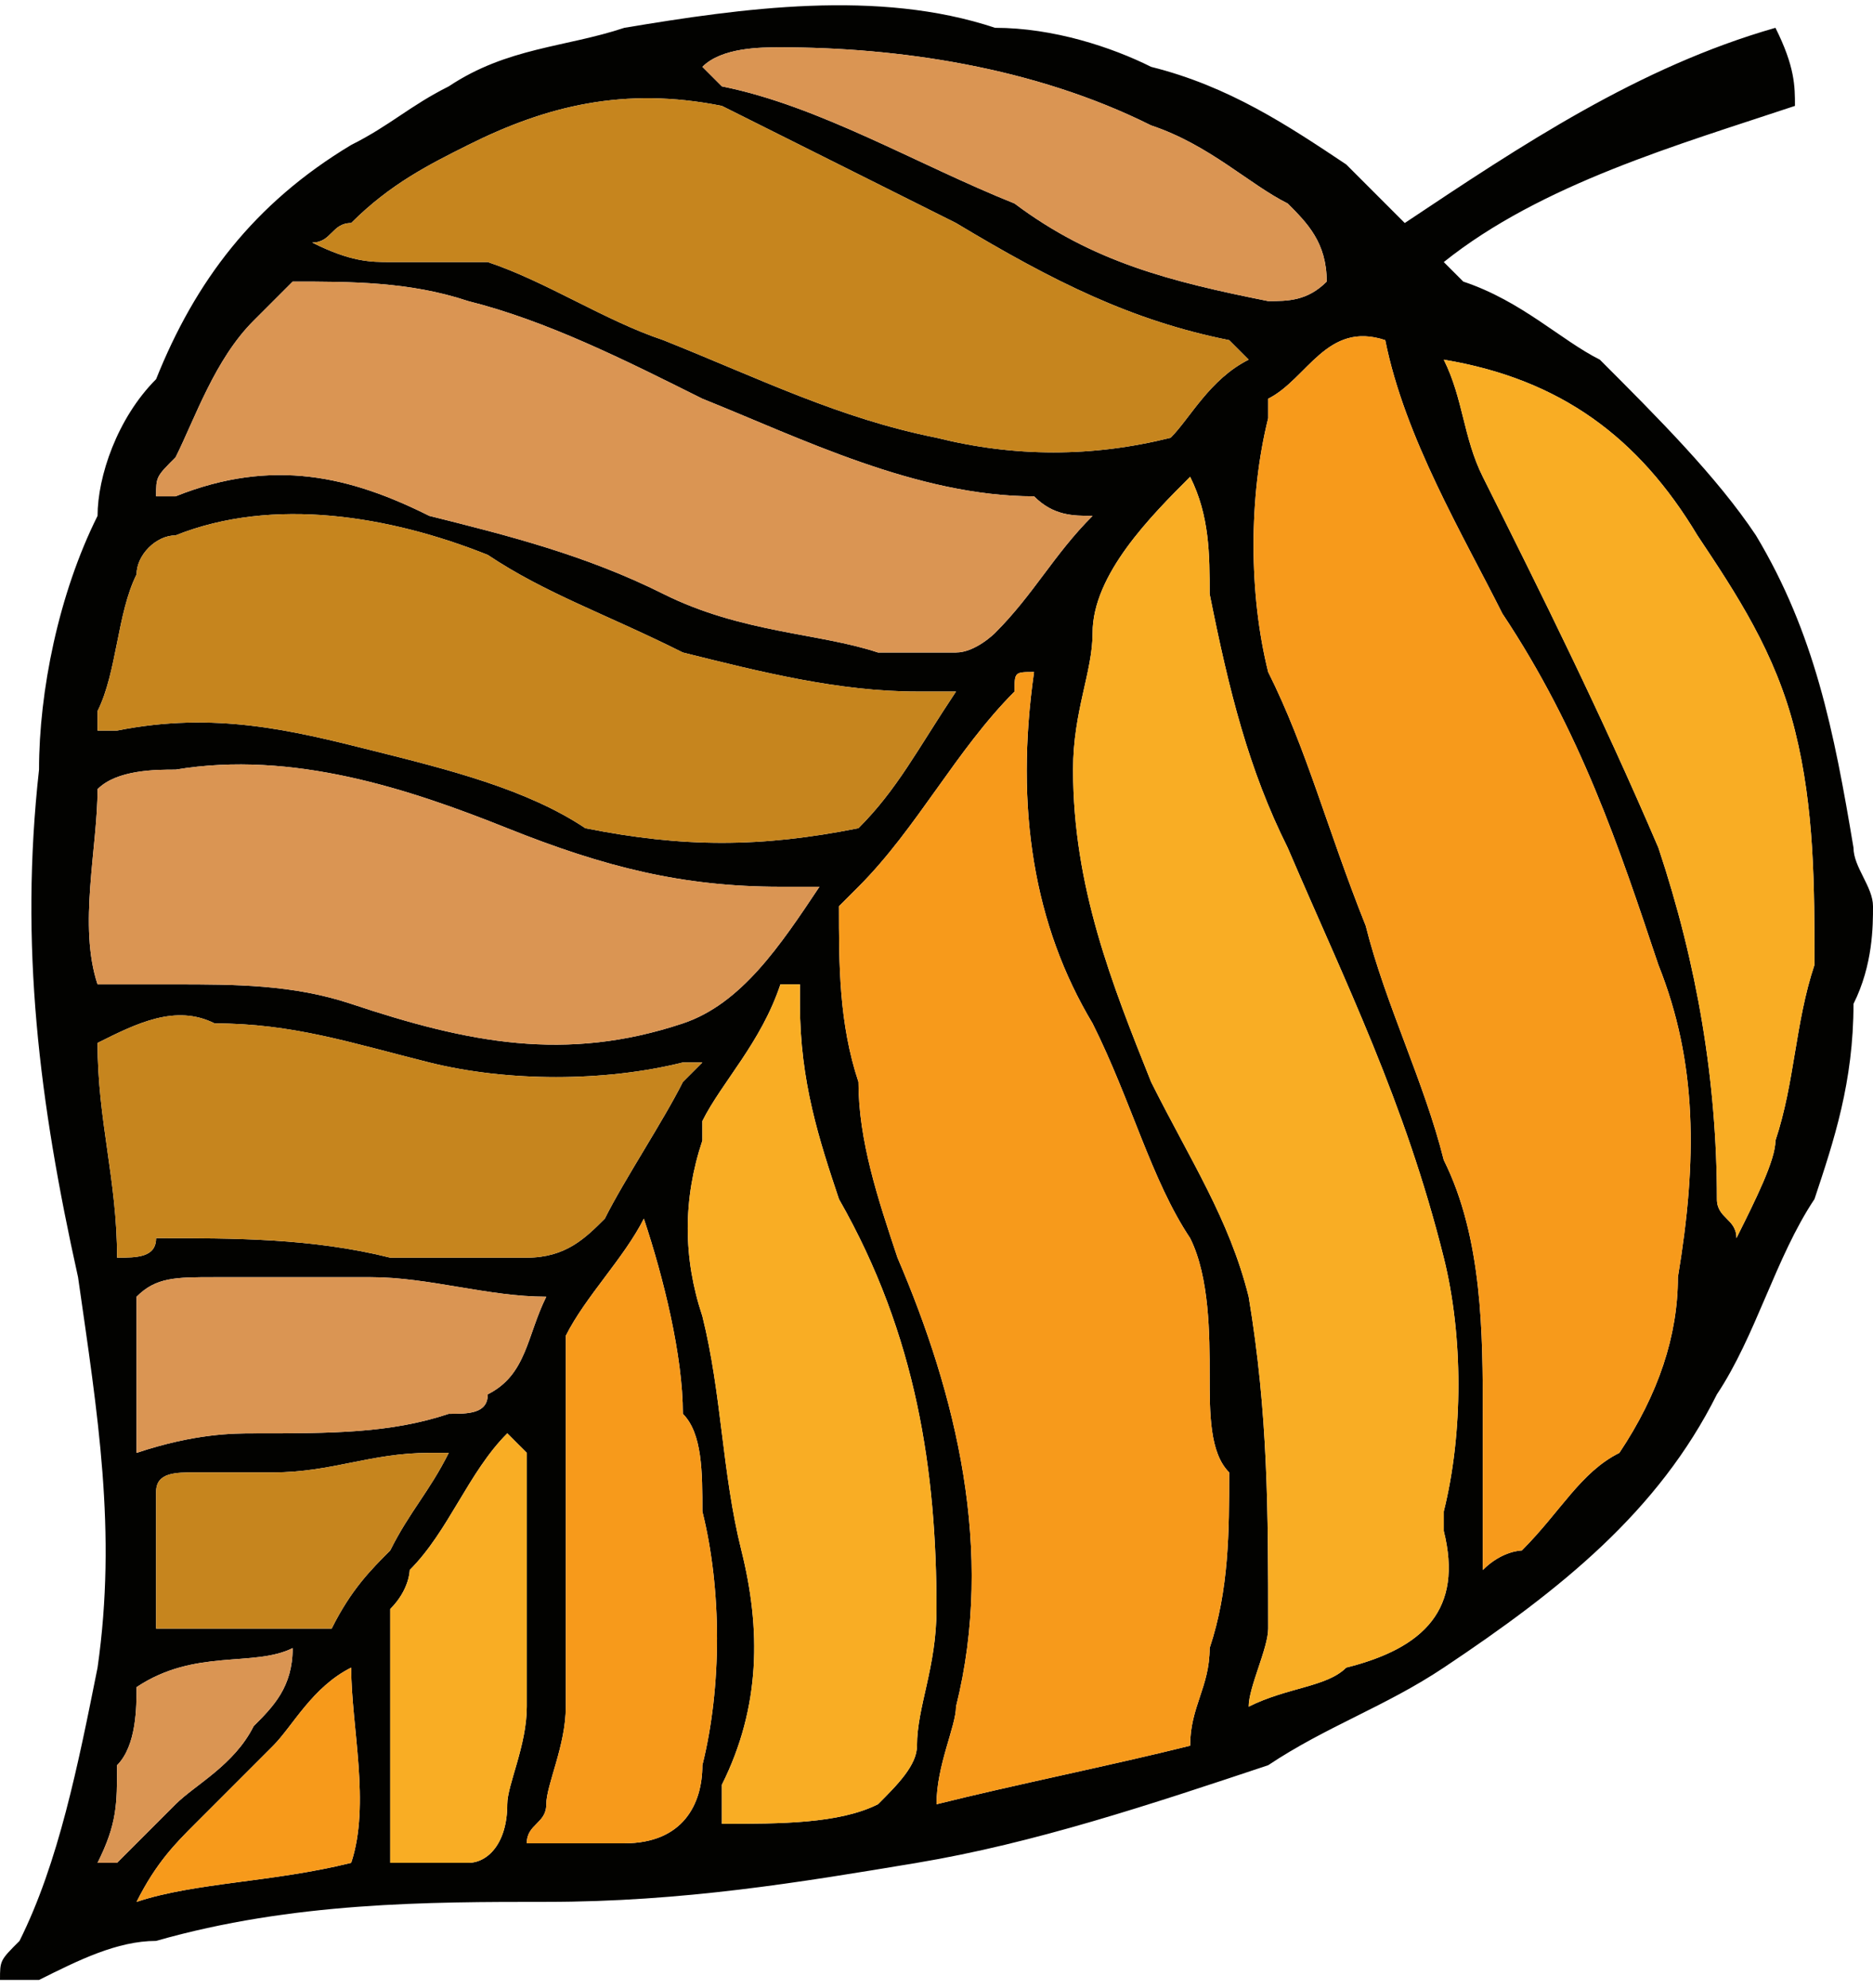 <?xml version="1.0" encoding="UTF-8"?>
<!DOCTYPE svg PUBLIC "-//W3C//DTD SVG 1.1//EN" "http://www.w3.org/Graphics/SVG/1.1/DTD/svg11.dtd">
<!-- Creator: CorelDRAW X7 -->
<svg xmlns="http://www.w3.org/2000/svg" xml:space="preserve" width="0.279in" height="0.296in" version="1.1" style="shape-rendering:geometricPrecision; text-rendering:geometricPrecision; image-rendering:optimizeQuality; fill-rule:evenodd; clip-rule:evenodd"
viewBox="0 0 96 101"
 xmlns:xlink="http://www.w3.org/1999/xlink">
 <defs>
  <style type="text/css">
   <![CDATA[
    .fil0 {fill:#020200;fill-rule:nonzero}
    .fil4 {fill:#C6851E;fill-rule:nonzero}
    .fil3 {fill:#DA9553;fill-rule:nonzero}
    .fil1 {fill:#F79A1B;fill-rule:nonzero}
    .fil2 {fill:#F9AD24;fill-rule:nonzero}
   ]]>
  </style>
 </defs>
 <g id="__x0023_Layer_x0020_1">

  <g id="_145635451248">
   <path class="fil0" d="M72 11c6,-4 12,-8 19,-10 1,2 1,3 1,4 -6,2 -13,4 -18,8 0,0 1,1 1,1 3,1 5,3 7,4 3,3 6,6 8,9 3,5 4,10 5,16 0,1 1,2 1,3 0,1 0,3 -1,5 0,4 -1,7 -2,10 -2,3 -3,7 -5,10 -3,6 -8,10 -14,14 -3,2 -6,3 -9,5 -6,2 -12,4 -18,5 -6,1 -12,2 -19,2 -6,0 -13,0 -20,2 -2,0 -4,1 -6,2 -1,0 -1,0 -2,0 0,-1 0,-1 1,-2 2,-4 3,-9 4,-14 1,-7 0,-13 -1,-20 -2,-9 -3,-17 -2,-26 0,-4 1,-9 3,-13 0,-2 1,-5 3,-7 2,-5 5,-9 10,-12 2,-1 3,-2 5,-3 3,-2 6,-2 9,-3 6,-1 13,-2 19,0 3,0 6,1 8,2 4,1 7,3 10,5 1,1 2,2 3,3zm4 69l0 0c1,-1 2,-1 2,-1 2,-2 3,-4 5,-5 2,-3 3,-6 3,-9 1,-6 1,-11 -1,-16 -2,-6 -4,-12 -8,-18 -2,-4 -5,-9 -6,-14 -3,-1 -4,2 -6,3 0,0 0,1 0,1 -1,4 -1,9 0,13 2,4 3,8 5,13 1,4 3,8 4,12 2,4 2,9 2,13 0,3 0,5 0,8zm-23 -46l0 0c-1,0 -1,0 -1,1 -3,3 -5,7 -8,10 0,0 -1,1 -1,1 0,3 0,6 1,9 0,3 1,6 2,9 3,7 5,15 3,23 0,1 -1,3 -1,5 4,-1 9,-2 13,-3 0,-2 1,-3 1,-5 1,-3 1,-6 1,-9 -1,-1 -1,-3 -1,-5 0,-2 0,-5 -1,-7 -2,-3 -3,-7 -5,-11 -3,-5 -4,-11 -3,-18zm8 -10l0 0c-2,2 -5,5 -5,8 0,2 -1,4 -1,7 0,6 2,11 4,16 2,4 4,7 5,11 1,6 1,11 1,17 0,1 -1,3 -1,4 2,-1 4,-1 5,-2 4,-1 6,-3 5,-7 0,0 0,-1 0,-1 1,-4 1,-9 0,-13 -2,-8 -5,-14 -8,-21 -2,-4 -3,-8 -4,-13 0,-2 0,-4 -1,-6zm-5 2l0 0c-1,0 -2,0 -3,-1 -6,0 -12,-3 -17,-5 -4,-2 -8,-4 -12,-5 -3,-1 -6,-1 -9,-1 -1,1 -1,1 -2,2 -2,2 -3,5 -4,7 -1,1 -1,1 -1,2 1,0 1,0 1,0 5,-2 9,-1 13,1 4,1 8,2 12,4 4,2 8,2 11,3 2,0 3,0 4,0 1,0 2,-1 2,-1 2,-2 3,-4 5,-6zm-51 11l0 0c1,0 1,0 1,0 5,-1 9,0 13,1 4,1 8,2 11,4 5,1 9,1 14,0 2,-2 3,-4 5,-7 -1,0 -1,0 -1,0 0,0 -1,0 -1,0 -4,0 -8,-1 -12,-2 -4,-2 -7,-3 -10,-5 -5,-2 -11,-3 -16,-1 -1,0 -2,1 -2,2 -1,2 -1,5 -2,7 0,0 0,1 0,1zm59 -19l0 0c-1,-1 -1,-1 -1,-1 -5,-1 -9,-3 -14,-6 -4,-2 -8,-4 -12,-6 -5,-1 -9,0 -13,2 -2,1 -4,2 -6,4 -1,0 -1,1 -2,1 2,1 3,1 4,1 1,0 3,0 5,0 3,1 6,3 9,4 5,2 9,4 14,5 4,1 8,1 12,0 1,-1 2,-3 4,-4zm-59 32l0 0c1,0 3,0 4,0 3,0 6,0 9,1 6,2 11,3 17,1 3,-1 5,-4 7,-7 -1,0 -1,0 -2,0 -5,0 -9,-1 -14,-3 -5,-2 -11,-4 -17,-3 -1,0 -3,0 -4,1 0,3 -1,7 0,10zm40 42l0 0c1,-1 2,-2 2,-3 0,-2 1,-4 1,-7 0,-7 -1,-14 -5,-21 -1,-3 -2,-6 -2,-10 0,0 0,0 0,-1 0,0 -1,0 -1,0 -1,3 -3,5 -4,7 0,1 0,1 0,1 -1,3 -1,6 0,9 1,4 1,8 2,12 1,4 1,8 -1,12 0,1 0,1 0,2 3,0 6,0 8,-1zm29 -74l0 0c0,0 0,0 0,0 1,2 1,4 2,6 3,6 6,12 9,19 2,6 3,12 3,18 0,1 1,1 1,2 0,0 0,0 0,0 1,-2 2,-4 2,-5 1,-3 1,-6 2,-9 0,-4 0,-8 -1,-12 -1,-4 -3,-7 -5,-10 -3,-5 -7,-8 -13,-9zm-68 46l0 0c1,0 2,0 2,-1 4,0 8,0 12,1 2,0 5,0 7,0 2,0 3,-1 4,-2 1,-2 3,-5 4,-7 1,-1 1,-1 1,-1 -1,0 -1,0 -1,0 -4,1 -9,1 -13,0 -4,-1 -7,-2 -11,-2 -2,-1 -4,0 -6,1 0,4 1,7 1,11zm27 -2l0 0c-1,2 -3,4 -4,6 0,3 0,5 0,7 0,4 0,8 0,12 0,2 -1,4 -1,5 0,1 -1,1 -1,2 2,0 4,0 5,0 3,0 4,-2 4,-4 1,-4 1,-9 0,-13 0,-2 0,-4 -1,-5 0,-3 -1,-7 -2,-10zm35 -48l0 0c0,-2 -1,-3 -2,-4 -2,-1 -4,-3 -7,-4 -6,-3 -13,-4 -19,-4 -1,0 -3,0 -4,1 0,0 1,1 1,1 5,1 10,4 15,6 4,3 8,4 13,5 1,0 2,0 3,-1zm-61 60l0 0c3,-1 5,-1 6,-1 4,0 7,0 10,-1 1,0 2,0 2,-1 2,-1 2,-3 3,-5 -3,0 -6,-1 -9,-1 -3,0 -5,0 -8,0 -2,0 -3,0 -4,1 0,3 0,5 0,8zm13 21l0 0c1,0 2,0 4,0 1,0 2,-1 2,-3 0,-1 1,-3 1,-5 0,-4 0,-9 0,-13 0,0 -1,-1 -1,-1 -2,2 -3,5 -5,7 0,0 0,1 -1,2 0,4 0,8 0,13zm-12 -19l0 0c0,2 0,5 0,7 3,0 6,0 9,0 1,-2 2,-3 3,-4 1,-2 2,-3 3,-5 -1,0 -1,0 -1,0 -3,0 -5,1 -8,1 -1,0 -3,0 -4,0 -1,0 -2,0 -2,1zm10 9l0 0c-2,1 -3,3 -4,4 -1,1 -2,2 -4,4 -1,1 -2,2 -3,4 3,-1 7,-1 11,-2 1,-3 0,-7 0,-10zm-11 1l0 0c0,1 0,3 -1,4 0,2 0,3 -1,5 0,0 0,0 1,0 1,-1 2,-2 3,-3 1,-1 3,-2 4,-4 1,-1 2,-2 2,-4 -2,1 -5,0 -8,2z"/>
   <path class="fil1" d="M76 80c0,-3 0,-5 0,-8 0,-4 0,-9 -2,-13 -1,-4 -3,-8 -4,-12 -2,-5 -3,-9 -5,-13 -1,-4 -1,-9 0,-13 0,0 0,-1 0,-1 2,-1 3,-4 6,-3 1,5 4,10 6,14 4,6 6,12 8,18 2,5 2,10 1,16 0,3 -1,6 -3,9 -2,1 -3,3 -5,5 0,0 -1,0 -2,1z"/>
   <path class="fil1" d="M53 34c-1,7 0,13 3,18 2,4 3,8 5,11 1,2 1,5 1,7 0,2 0,4 1,5 0,3 0,6 -1,9 0,2 -1,3 -1,5 -4,1 -9,2 -13,3 0,-2 1,-4 1,-5 2,-8 0,-16 -3,-23 -1,-3 -2,-6 -2,-9 -1,-3 -1,-6 -1,-9 0,0 1,-1 1,-1 3,-3 5,-7 8,-10 0,-1 0,-1 1,-1z"/>
   <path class="fil2" d="M61 24c1,2 1,4 1,6 1,5 2,9 4,13 3,7 6,13 8,21 1,4 1,9 0,13 0,0 0,1 0,1 1,4 -1,6 -5,7 -1,1 -3,1 -5,2 0,-1 1,-3 1,-4 0,-6 0,-11 -1,-17 -1,-4 -3,-7 -5,-11 -2,-5 -4,-10 -4,-16 0,-3 1,-5 1,-7 0,-3 3,-6 5,-8z"/>
   <path class="fil3" d="M56 26c-2,2 -3,4 -5,6 0,0 -1,1 -2,1 -1,0 -2,0 -4,0 -3,-1 -7,-1 -11,-3 -4,-2 -8,-3 -12,-4 -4,-2 -8,-3 -13,-1 0,0 0,0 -1,0 0,-1 0,-1 1,-2 1,-2 2,-5 4,-7 1,-1 1,-1 2,-2 3,0 6,0 9,1 4,1 8,3 12,5 5,2 11,5 17,5 1,1 2,1 3,1z"/>
   <path class="fil4" d="M5 37c0,0 0,-1 0,-1 1,-2 1,-5 2,-7 0,-1 1,-2 2,-2 5,-2 11,-1 16,1 3,2 6,3 10,5 4,1 8,2 12,2 0,0 1,0 1,0 0,0 0,0 1,0 -2,3 -3,5 -5,7 -5,1 -9,1 -14,0 -3,-2 -7,-3 -11,-4 -4,-1 -8,-2 -13,-1 0,0 0,0 -1,0z"/>
   <path class="fil4" d="M64 18c-2,1 -3,3 -4,4 -4,1 -8,1 -12,0 -5,-1 -9,-3 -14,-5 -3,-1 -6,-3 -9,-4 -2,0 -4,0 -5,0 -1,0 -2,0 -4,-1 1,0 1,-1 2,-1 2,-2 4,-3 6,-4 4,-2 8,-3 13,-2 4,2 8,4 12,6 5,3 9,5 14,6 0,0 0,0 1,1z"/>
   <path class="fil3" d="M5 50c-1,-3 0,-7 0,-10 1,-1 3,-1 4,-1 6,-1 12,1 17,3 5,2 9,3 14,3 1,0 1,0 2,0 -2,3 -4,6 -7,7 -6,2 -11,1 -17,-1 -3,-1 -6,-1 -9,-1 -1,0 -3,0 -4,0z"/>
   <path class="fil2" d="M45 92c-2,1 -5,1 -8,1 0,-1 0,-1 0,-2 2,-4 2,-8 1,-12 -1,-4 -1,-8 -2,-12 -1,-3 -1,-6 0,-9 0,0 0,0 0,-1 1,-2 3,-4 4,-7 0,0 1,0 1,0 0,1 0,1 0,1 0,4 1,7 2,10 4,7 5,14 5,21 0,3 -1,5 -1,7 0,1 -1,2 -2,3z"/>
   <path class="fil2" d="M74 18c6,1 10,4 13,9 2,3 4,6 5,10 1,4 1,8 1,12 -1,3 -1,6 -2,9 0,1 -1,3 -2,5 0,0 0,0 0,0 0,-1 -1,-1 -1,-2 0,-6 -1,-12 -3,-18 -3,-7 -6,-13 -9,-19 -1,-2 -1,-4 -2,-6 0,0 0,0 0,0z"/>
   <path class="fil4" d="M6 64c0,-4 -1,-7 -1,-11 2,-1 4,-2 6,-1 4,0 7,1 11,2 4,1 9,1 13,0 0,0 0,0 1,0 0,0 0,0 -1,1 -1,2 -3,5 -4,7 -1,1 -2,2 -4,2 -2,0 -5,0 -7,0 -4,-1 -8,-1 -12,-1 0,1 -1,1 -2,1z"/>
   <path class="fil1" d="M33 62c1,3 2,7 2,10 1,1 1,3 1,5 1,4 1,9 0,13 0,2 -1,4 -4,4 -1,0 -3,0 -5,0 0,-1 1,-1 1,-2 0,-1 1,-3 1,-5 0,-4 0,-8 0,-12 0,-2 0,-4 0,-7 1,-2 3,-4 4,-6z"/>
   <path class="fil3" d="M68 14c-1,1 -2,1 -3,1 -5,-1 -9,-2 -13,-5 -5,-2 -10,-5 -15,-6 0,0 -1,-1 -1,-1 1,-1 3,-1 4,-1 6,0 13,1 19,4 3,1 5,3 7,4 1,1 2,2 2,4z"/>
   <path class="fil3" d="M7 74c0,-3 0,-5 0,-8 1,-1 2,-1 4,-1 3,0 5,0 8,0 3,0 6,1 9,1 -1,2 -1,4 -3,5 0,1 -1,1 -2,1 -3,1 -6,1 -10,1 -1,0 -3,0 -6,1z"/>
   <path class="fil2" d="M20 95c0,-5 0,-9 0,-13 1,-1 1,-2 1,-2 2,-2 3,-5 5,-7 0,0 1,1 1,1 0,4 0,9 0,13 0,2 -1,4 -1,5 0,2 -1,3 -2,3 -2,0 -3,0 -4,0z"/>
   <path class="fil4" d="M8 76c0,-1 1,-1 2,-1 1,0 3,0 4,0 3,0 5,-1 8,-1 0,0 0,0 1,0 -1,2 -2,3 -3,5 -1,1 -2,2 -3,4 -3,0 -6,0 -9,0 0,-2 0,-5 0,-7z"/>
   <path class="fil1" d="M18 85c0,3 1,7 0,10 -4,1 -8,1 -11,2 1,-2 2,-3 3,-4 2,-2 3,-3 4,-4 1,-1 2,-3 4,-4z"/>
   <path class="fil3" d="M7 86c3,-2 6,-1 8,-2 0,2 -1,3 -2,4 -1,2 -3,3 -4,4 -1,1 -2,2 -3,3 -1,0 -1,0 -1,0 1,-2 1,-3 1,-5 1,-1 1,-3 1,-4z"/>
  </g>
 </g>
</svg>
